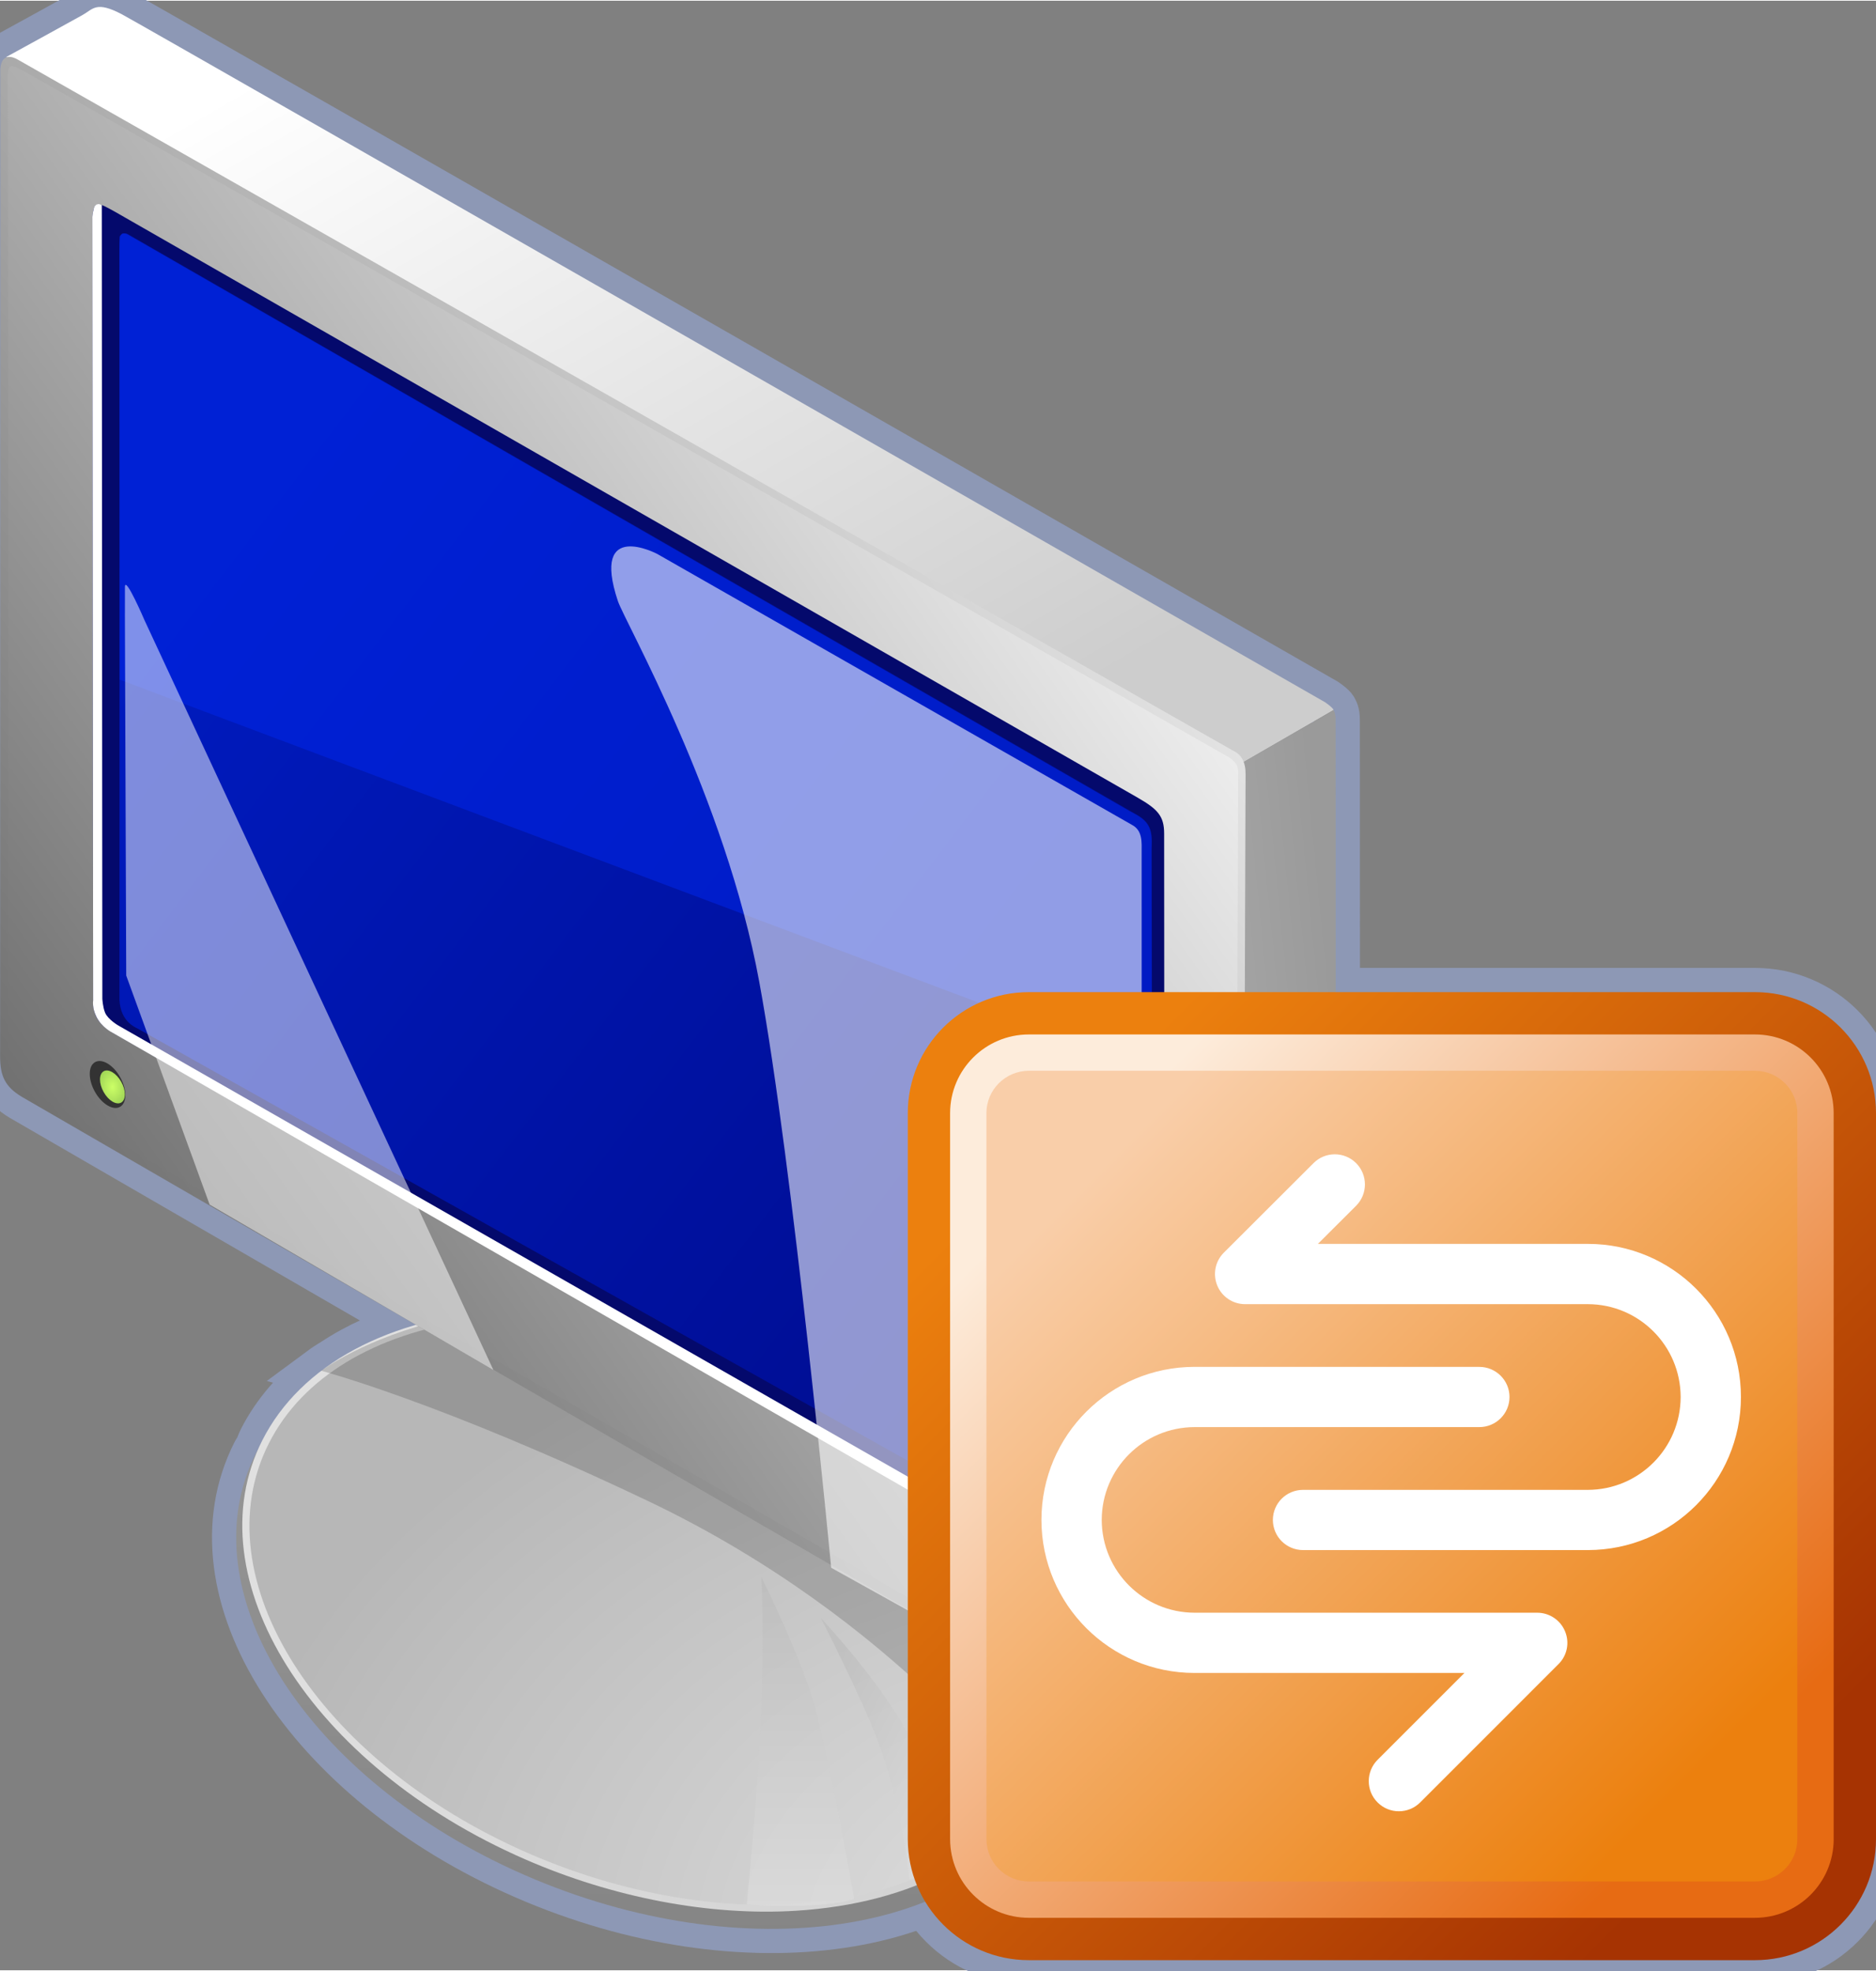 <svg xmlns="http://www.w3.org/2000/svg" xmlns:xlink="http://www.w3.org/1999/xlink" version="1.1" width="0.807" height="0.848" viewBox="0 0 58.128 61.036">
  <rect x="0" y="0" width="58.128" height="61.036" fill="#808080" stroke="none"/>
  <title><![CDATA[Live Meeting Console]]></title>
  <g transform=" scale(1) ">
    <path xmlns="http://www.w3.org/2000/svg" d="  M58.128,56.973 C58.128,59.043 56.449,60.723 54.379,60.723 L31.879,60.723 C29.807,60.723 28.128,59.043 28.128,56.973 L28.128,34.473 C28.128,32.401 29.807,30.723 31.879,30.723 L54.379,30.723 C56.449,30.723 58.128,32.401 58.128,34.473 L58.128,56.973 Z" style="stroke-width: 1.5; stroke: #8d98b5; stroke-dasharray: none; stroke-linecap: butt; stroke-linejoin: miter; fill: none; "/>
    <path xmlns="http://www.w3.org/2000/svg" d="  M41.318,21.982 C41.318,21.982 41.33,21.929 41.056,21.739 C41.056,21.739 4.443,0.771 3.781,0.423 C2.979,0.001 2.893,0.254 2.555,0.444 C2.276,0.601 0.191,1.745 0.191,1.745 L0.224,1.764 C0.085,1.804 0.004,1.951 0.01,2.21 C0.019,2.587 0.003,27.33 0.003,32.708 C0.003,33.319 0.151,33.653 0.682,33.972 C0.787,34.033 6.235,37.187 12.903,41.046 C11.949,41.324 11.089,41.707 10.356,42.193 C10.273,42.242 10.204,42.285 10.148,42.323 C10.123,42.34 10.097,42.354 10.074,42.371 C9.996,42.424 9.953,42.456 9.953,42.456 C9.953,42.456 9.964,42.459 9.968,42.461 C9.181,43.058 8.551,43.778 8.128,44.614 C8.087,44.693 8.063,44.776 8.027,44.856 C7.999,44.909 7.96,44.956 7.934,45.011 C5.771,49.279 9.496,55.133 16.259,58.084 C23.018,61.036 30.251,59.968 32.414,55.7 C32.889,54.761 33.144,53.776 33.179,52.775 C35.763,54.27 37.406,55.219 37.406,55.219 C37.421,55.23 37.439,55.235 37.455,55.241 C37.541,55.27 37.63,55.285 37.716,55.285 C37.858,55.285 37.978,55.246 38.083,55.191 C38.083,55.192 38.08,55.202 38.08,55.202 L41.094,53.477 C41.294,53.386 41.386,53.242 41.398,53.06 L41.385,22.294 C41.389,22.066 41.322,21.985 41.322,21.985" style="stroke-width: 1.5; stroke: #8d98b5; stroke-dasharray: none; stroke-linecap: butt; stroke-linejoin: miter; fill: none; "/>
    <defs xmlns="http://www.w3.org/2000/svg" xmlns:xlink="http://www.w3.org/1999/xlink">
      <linearGradient id="grad3751">
        <stop offset="0%" stop-color="#848484" stop-opacity="1"/>
        <stop offset="100%" stop-color="#9a9a9a" stop-opacity="1"/>
      </linearGradient>
      <linearGradient xlink:href="#grad3751" id="grad3752" x1="0" y1="0" x2="0" y2="1" gradientTransform="rotate(180 .5 .5)" gradientUnits="objectBoundingBox">
  </linearGradient>
    </defs>
    <path xmlns="http://www.w3.org/2000/svg" d="  M7.933,45.011 C10.094,40.743 17.314,39.706 24.089,42.626 C32.423,46.219 34.574,51.431 32.413,55.7 C30.25,59.968 23.017,61.036 16.258,58.085 C9.496,55.133 5.77,49.279 7.933,45.011 Z" style="fill-rule: evenodd; fill: url(#grad3752); "/>
    <defs xmlns="http://www.w3.org/2000/svg">
      <radialGradient id="grad3753" cx="100%" cy="100%" r="100%">
        <stop offset="0%" stop-color="#d0d0d0" stop-opacity="1"/>
        <stop offset="100%" stop-color="#e0e0e0" stop-opacity="1"/>
      </radialGradient>
    </defs>
    <path xmlns="http://www.w3.org/2000/svg" d="  M8.127,44.614 C9.316,42.267 12.063,40.792 15.665,40.569 C18.344,40.403 21.334,40.965 24.086,42.152 C28.522,44.064 31.445,46.583 32.54,49.438 C33.266,51.324 33.157,53.293 32.224,55.134 C31.03,57.49 28.276,58.967 24.668,59.191 C21.988,59.357 19.002,58.79 16.265,57.595 C9.62,54.694 5.971,48.871 8.127,44.614 Z" style="fill-rule: evenodd; fill: url(#grad3753); "/>
    <defs xmlns="http://www.w3.org/2000/svg">
      <radialGradient id="grad3754" cx="100%" cy="100%" r="100%">
        <stop offset="0%" stop-color="#e0e0e0" stop-opacity="1"/>
        <stop offset="100%" stop-color="#b7b7b7" stop-opacity="1"/>
      </radialGradient>
    </defs>
    <path xmlns="http://www.w3.org/2000/svg" d="  M8.332,44.704 C10.437,40.545 17.434,39.52 23.989,42.346 C32.055,45.823 34.127,50.888 32.019,55.046 C29.912,59.203 22.901,60.259 16.359,57.404 C9.819,54.547 6.224,48.862 8.332,44.704 Z" style="fill-rule: evenodd; fill: url(#grad3754); "/>
    <path xmlns="http://www.w3.org/2000/svg" d="  M9.953,42.457 C9.953,42.457 15.428,38.315 24.125,42.16 C37.422,48.041 31.848,55.831 31.848,55.831 C31.848,55.831 27.898,50.221 20.092,46.5 C13.661,43.435 9.953,42.457 9.953,42.457 Z" style="fill-rule: evenodd; fill: #000000; fill-opacity: 0.169; "/>
    <defs xmlns="http://www.w3.org/2000/svg" xmlns:xlink="http://www.w3.org/1999/xlink">
      <linearGradient id="grad3755">
        <stop offset="0%" stop-color="#b7b7b7" stop-opacity="0.522"/>
        <stop offset="100%" stop-color="#e0e0e0" stop-opacity="0.522"/>
      </linearGradient>
      <linearGradient xlink:href="#grad3755" id="grad3756" x1="0" y1="0" x2="0" y2="1" gradientTransform="rotate(-0 .5 .5)" gradientUnits="objectBoundingBox">
  </linearGradient>
    </defs>
    <path xmlns="http://www.w3.org/2000/svg" d="  M23.14,58.99 C23.14,58.99 23.515,55.12 23.582,53.082 C23.683,50.065 23.586,48.843 23.586,48.843 C23.586,48.843 24.848,51.349 25.273,52.965 C25.768,54.839 26.465,58.823 26.465,58.823 C26.465,58.823 25.991,59.007 24.803,59.035 C23.738,59.062 23.14,58.99 23.14,58.99 Z" style="fill-rule: evenodd; fill: url(#grad3756); "/>
    <defs xmlns="http://www.w3.org/2000/svg" xmlns:xlink="http://www.w3.org/1999/xlink">
      <linearGradient id="grad3757">
        <stop offset="0%" stop-color="#b7b7b7" stop-opacity="0.498"/>
        <stop offset="100%" stop-color="#e0e0e0" stop-opacity="0.498"/>
      </linearGradient>
      <linearGradient xlink:href="#grad3757" id="grad3758" x1="0" y1="0" x2="0" y2="1" gradientTransform="rotate(315 .5 .5)" gradientUnits="objectBoundingBox">
  </linearGradient>
    </defs>
    <path xmlns="http://www.w3.org/2000/svg" d="  M28.176,58.218 C28.176,58.218 27.932,55.605 26.98,53.378 C26.322,51.84 25.433,50.12 25.433,50.12 C25.433,50.12 26.847,51.62 27.778,53.1 C28.864,54.824 29.634,57.552 29.634,57.552 C29.634,57.552 29.421,57.752 28.799,58.004 C28.242,58.228 28.176,58.218 28.176,58.218 Z" style="fill-rule: evenodd; fill: url(#grad3758); "/>
    <defs xmlns="http://www.w3.org/2000/svg" xmlns:xlink="http://www.w3.org/1999/xlink">
      <linearGradient id="grad3759">
        <stop offset="0%" stop-color="#cdcdcd" stop-opacity="1"/>
        <stop offset="100%" stop-color="#ffffff" stop-opacity="1"/>
      </linearGradient>
      <linearGradient xlink:href="#grad3759" id="grad3760" x1="0" y1="0" x2="0" y2="1" gradientTransform="rotate(135 .5 .5)" gradientUnits="objectBoundingBox">
  </linearGradient>
    </defs>
    <path xmlns="http://www.w3.org/2000/svg" d="  M2.555,0.444 C2.893,0.254 2.978,0 3.781,0.423 C4.443,0.771 41.056,21.739 41.056,21.739 C41.33,21.929 41.318,21.982 41.318,21.982 L38.356,23.698 L0.191,1.745 C0.191,1.745 2.276,0.601 2.555,0.444 Z" style="fill-rule: evenodd; fill: url(#grad3760); "/>
    <defs xmlns="http://www.w3.org/2000/svg" xmlns:xlink="http://www.w3.org/1999/xlink">
      <linearGradient id="grad3761">
        <stop offset="0%" stop-color="#a9a9a9" stop-opacity="1"/>
        <stop offset="100%" stop-color="#9a9a9a" stop-opacity="1"/>
      </linearGradient>
      <linearGradient xlink:href="#grad3761" id="grad3762" x1="0" y1="0" x2="0" y2="1" gradientTransform="rotate(225 .5 .5)" gradientUnits="objectBoundingBox">
  </linearGradient>
    </defs>
    <path xmlns="http://www.w3.org/2000/svg" d="  M41.396,53.06 C41.383,53.242 41.292,53.386 41.093,53.477 L38.078,55.202 C38.078,55.202 38.209,54.794 38.209,54.559 L38.309,23.944 C38.327,23.803 38.278,23.738 38.278,23.738 L41.321,21.986 C41.321,21.986 41.388,22.066 41.384,22.295 L41.396,53.06 Z" style="fill-rule: evenodd; fill: url(#grad3762); "/>
    <defs xmlns="http://www.w3.org/2000/svg" xmlns:xlink="http://www.w3.org/1999/xlink">
      <linearGradient id="grad3763">
        <stop offset="0%" stop-color="#666666" stop-opacity="1"/>
        <stop offset="100%" stop-color="#eeeeee" stop-opacity="1"/>
      </linearGradient>
      <linearGradient xlink:href="#grad3763" id="grad3764" x1="0" y1="0" x2="0" y2="1" gradientTransform="rotate(225 .5 .5)" gradientUnits="objectBoundingBox">
  </linearGradient>
    </defs>
    <path xmlns="http://www.w3.org/2000/svg" d="  M0.003,32.708 C0.003,27.33 0.019,2.587 0.01,2.21 C0,1.787 0.2,1.624 0.553,1.825 C5.21,4.473 38.209,23.242 38.22,23.248 C38.472,23.366 38.601,23.609 38.594,23.981 L38.489,54.594 C38.452,54.956 38.173,55.285 37.715,55.285 C37.63,55.285 37.541,55.27 37.454,55.241 C37.438,55.235 37.42,55.229 37.405,55.219 C37.405,55.219 0.953,34.134 0.683,33.972 C0.151,33.653 0.003,33.319 0.003,32.708 Z" style="fill-rule: evenodd; fill: url(#grad3764); "/>
    <path xmlns="http://www.w3.org/2000/svg" d="  M36.586,50.548 C36.569,50.663 36.407,50.929 36.113,50.833 L2.945,31.703 C2.845,31.651 2.845,31.564 2.861,31.431 L2.866,6.085 C2.918,5.987 3.04,5.949 3.139,6.002 L36.349,24.816 C36.513,24.941 36.552,25.026 36.538,25.13 L36.586,50.548 Z" style="fill-rule: evenodd; fill: #04096c; "/>
    <defs xmlns="http://www.w3.org/2000/svg" xmlns:xlink="http://www.w3.org/1999/xlink">
      <linearGradient id="grad3765">
        <stop offset="0%" stop-color="#f9f9f9" stop-opacity="1"/>
        <stop offset="100%" stop-color="#656565" stop-opacity="1"/>
      </linearGradient>
      <linearGradient xlink:href="#grad3765" id="grad3766" x1="0" y1="0" x2="0" y2="1" gradientTransform="rotate(45 .5 .5)" gradientUnits="objectBoundingBox">
  </linearGradient>
    </defs>
    <path xmlns="http://www.w3.org/2000/svg" d="  M38.101,23.459 C38.101,23.459 1.246,2.456 0.82,2.228 C0.358,1.982 0.217,1.851 0.236,2.527 C0.252,3.137 0.252,27.976 0.257,32.828 C0.271,33.187 0.35,33.425 0.682,33.653 C1.086,33.926 37.595,54.931 37.595,54.931 C38.007,55.068 38.236,54.741 38.259,54.532 L38.366,23.902 C38.347,23.707 38.33,23.637 38.101,23.459 Z M35.255,50.172 L3.627,32.054 C3.096,31.774 2.886,31.491 2.886,31.034 L2.859,6.849 C2.876,6.124 3.037,6.252 3.569,6.543 L35.255,24.699 C35.873,25.055 36.071,25.268 36.071,25.811 L36.085,49.344 C36.071,50.373 35.867,50.547 35.255,50.172 Z" style="fill-rule: evenodd; fill: url(#grad3766); "/>
    <path xmlns="http://www.w3.org/2000/svg" d="  M36.089,49.587 C36.089,49.587 35.977,50.249 35.479,49.946 C35.124,49.73 3.668,31.759 3.668,31.759 C3.668,31.759 3.34,31.569 3.255,31.358 C3.182,31.177 3.171,30.928 3.171,30.928 L3.154,6.335 C3.154,6.335 3.027,6.242 2.937,6.366 C2.887,6.436 2.862,6.702 2.862,6.702 L2.886,30.983 C2.886,30.983 2.849,31.218 2.99,31.494 C3.154,31.817 3.477,31.976 3.477,31.976 L34.961,50.069 C34.961,50.069 35.59,50.391 35.699,50.382 C35.841,50.371 36.089,50.233 36.089,49.587 Z" style="fill-rule: evenodd; fill: #ffffff; "/>
    <defs xmlns="http://www.w3.org/2000/svg" xmlns:xlink="http://www.w3.org/1999/xlink">
      <linearGradient id="grad3767">
        <stop offset="0%" stop-color="#000d91" stop-opacity="1"/>
        <stop offset="100%" stop-color="#001bbf" stop-opacity="1"/>
      </linearGradient>
      <linearGradient xlink:href="#grad3767" id="grad3768" x1="0" y1="0" x2="0" y2="1" gradientTransform="rotate(135 .5 .5)" gradientUnits="objectBoundingBox">
  </linearGradient>
    </defs>
    <path xmlns="http://www.w3.org/2000/svg" d="  M35.716,49.006 C35.7,49.11 35.552,49.352 35.286,49.264 L4.279,31.86 C4.19,31.813 3.671,31.617 3.701,30.826 L3.706,7.308 C3.754,7.219 3.865,7.185 3.954,7.231 L35.272,25.252 C35.545,25.415 35.708,25.648 35.688,26.083 L35.716,49.006 Z" style="fill-rule: evenodd; fill: url(#grad3768); "/>
    <path xmlns="http://www.w3.org/2000/svg" d="  M35.691,33.066 L3.712,21.041 L3.697,7.677 C3.697,7.158 3.777,7.148 3.998,7.276 L35.028,25.13 C35.605,25.414 35.717,25.637 35.677,26.296 L35.691,33.066 Z" style="fill-rule: evenodd; fill: #0025e7; fill-opacity: 0.569; "/>
    <defs xmlns="http://www.w3.org/2000/svg" xmlns:xlink="http://www.w3.org/1999/xlink">
      <linearGradient id="grad3769">
        <stop offset="0%" stop-color="#ffffff" stop-opacity="0.569"/>
        <stop offset="100%" stop-color="#ffffff" stop-opacity="0.569"/>
      </linearGradient>
      <linearGradient xlink:href="#grad3769" id="grad3770" x1="0" y1="0" x2="0" y2="1" gradientTransform="rotate(180 .5 .5)" gradientUnits="objectBoundingBox">
  </linearGradient>
    </defs>
    <path xmlns="http://www.w3.org/2000/svg" d="  M35.377,53.914 L25.754,48.562 C25.754,48.562 24.578,36.121 23.525,30.401 C22.475,24.689 19.359,19.244 19.145,18.604 C18.295,16.049 20.363,17.143 20.363,17.143 L35.072,25.539 C35.41,25.717 35.374,26.08 35.374,26.401 L35.377,53.914 Z" style="fill-rule: evenodd; fill: url(#grad3770); "/>
    <defs xmlns="http://www.w3.org/2000/svg" xmlns:xlink="http://www.w3.org/1999/xlink">
      <linearGradient id="grad3771">
        <stop offset="0%" stop-color="#ffffff" stop-opacity="0.498"/>
        <stop offset="100%" stop-color="#ffffff" stop-opacity="0.498"/>
      </linearGradient>
      <linearGradient xlink:href="#grad3771" id="grad3772" x1="0" y1="0" x2="0" y2="1" gradientTransform="rotate(180 .5 .5)" gradientUnits="objectBoundingBox">
  </linearGradient>
    </defs>
    <path xmlns="http://www.w3.org/2000/svg" d="  M4.479,19.201 L15.287,42.431 L6.496,37.309 L3.911,30.21 L3.87,19.038 C3.87,19.038 3.871,19.046 3.871,18.169 C3.871,17.782 4.479,19.201 4.479,19.201 Z" style="fill-rule: evenodd; fill: url(#grad3772); "/>
    <path xmlns="http://www.w3.org/2000/svg" d="  M2.942,32.895 C3.156,32.769 3.506,32.974 3.721,33.356 C3.937,33.738 3.938,34.15 3.723,34.276 C3.509,34.403 3.159,34.196 2.943,33.815 C2.728,33.433 2.726,33.021 2.942,32.895 Z" style="fill-rule: evenodd; fill: #333333; "/>
    <defs xmlns="http://www.w3.org/2000/svg">
      <radialGradient id="grad3773" cx="50%" cy="50%" r="100%">
        <stop offset="0%" stop-color="#ccff66" stop-opacity="1"/>
        <stop offset="100%" stop-color="#7ab04a" stop-opacity="1"/>
      </radialGradient>
    </defs>
    <path xmlns="http://www.w3.org/2000/svg" d="  M3.21,33.176 C3.36,33.089 3.604,33.233 3.755,33.5 C3.907,33.768 3.907,34.055 3.757,34.145 C3.607,34.233 3.362,34.087 3.212,33.821 C3.061,33.554 3.061,33.266 3.21,33.176 Z" style="fill-rule: evenodd; fill: url(#grad3773); "/>
    <defs xmlns="http://www.w3.org/2000/svg" xmlns:xlink="http://www.w3.org/1999/xlink">
      <linearGradient id="grad3774">
        <stop offset="0%" stop-color="#a63302" stop-opacity="1"/>
        <stop offset="100%" stop-color="#ec800e" stop-opacity="1"/>
      </linearGradient>
      <linearGradient xlink:href="#grad3774" id="grad3775" x1="0" y1="0" x2="0" y2="1" gradientTransform="rotate(135 .5 .5)" gradientUnits="objectBoundingBox">
  </linearGradient>
    </defs>
    <path xmlns="http://www.w3.org/2000/svg" d="  M58.128,56.973 C58.128,59.043 56.449,60.723 54.379,60.723 L31.879,60.723 C29.807,60.723 28.128,59.043 28.128,56.973 L28.128,34.473 C28.128,32.401 29.807,30.723 31.879,30.723 L54.379,30.723 C56.449,30.723 58.128,32.401 58.128,34.473 L58.128,56.973 Z" style="fill-rule: evenodd; fill: url(#grad3775); "/>
    <defs xmlns="http://www.w3.org/2000/svg" xmlns:xlink="http://www.w3.org/1999/xlink">
      <linearGradient id="grad3776">
        <stop offset="0%" stop-color="#ec800e" stop-opacity="1"/>
        <stop offset="100%" stop-color="#f9cea9" stop-opacity="1"/>
      </linearGradient>
      <linearGradient xlink:href="#grad3776" id="grad3777" x1="0" y1="0" x2="0" y2="1" gradientTransform="rotate(135 .5 .5)" gradientUnits="objectBoundingBox">
  </linearGradient>
    </defs>
    <path xmlns="http://www.w3.org/2000/svg" d="  M56.254,56.973 C56.254,58.007 55.414,58.848 54.379,58.848 L31.879,58.848 C30.843,58.848 30.002,58.007 30.002,56.973 L30.002,34.473 C30.002,33.437 30.843,32.598 31.879,32.598 L54.379,32.598 C55.414,32.598 56.254,33.437 56.254,34.473 L56.254,56.973 Z" style="fill-rule: evenodd; fill: url(#grad3777); "/>
    <defs xmlns="http://www.w3.org/2000/svg" xmlns:xlink="http://www.w3.org/1999/xlink">
      <linearGradient id="grad3778">
        <stop offset="0%" stop-color="#e76b13" stop-opacity="1"/>
        <stop offset="100%" stop-color="#fdecdb" stop-opacity="1"/>
      </linearGradient>
      <linearGradient xlink:href="#grad3778" id="grad3779" x1="0" y1="0" x2="0" y2="1" gradientTransform="rotate(135 .5 .5)" gradientUnits="objectBoundingBox">
  </linearGradient>
    </defs>
    <path xmlns="http://www.w3.org/2000/svg" d="  M31.879,59.41 C30.532,59.41 29.441,58.319 29.439,56.971 L29.439,34.473 C29.439,33.127 30.532,32.036 31.879,32.035 L54.377,32.035 C55.724,32.036 56.816,33.127 56.816,34.473 L56.816,56.971 L56.817,56.971 C56.816,58.319 55.724,59.41 54.377,59.41 L31.879,59.41 Z M30.564,34.473 L30.565,56.971 C30.565,57.697 31.154,58.283 31.879,58.284 L54.377,58.284 C55.102,58.283 55.691,57.697 55.691,56.971 L55.691,34.473 C55.691,33.748 55.104,33.162 54.377,33.16 L31.879,33.16 C31.154,33.162 30.565,33.748 30.564,34.473 Z" style="fill-rule: evenodd; fill: url(#grad3779); "/>
    <path xmlns="http://www.w3.org/2000/svg" d="  M42.684,55.834 C42.32,55.47 42.32,54.88 42.684,54.514 L45.375,51.822 L37.014,51.822 C34.394,51.822 32.271,49.7 32.269,47.079 C32.271,44.46 34.393,42.337 37.014,42.336 L45.838,42.337 C46.352,42.337 46.772,42.755 46.772,43.27 C46.772,43.786 46.352,44.203 45.838,44.203 L37.014,44.203 C35.427,44.206 34.141,45.491 34.137,47.079 C34.141,48.667 35.427,49.952 37.014,49.955 L47.631,49.955 C48.008,49.955 48.349,50.183 48.493,50.532 C48.639,50.881 48.559,51.282 48.29,51.548 L44.005,55.834 C43.822,56.017 43.584,56.108 43.345,56.108 C43.106,56.109 42.868,56.018 42.684,55.834 Z" style="fill-rule: evenodd; fill: #ffffff; "/>
    <path xmlns="http://www.w3.org/2000/svg" d="  M40.374,48.014 C39.859,48.014 39.44,47.596 39.44,47.08 C39.44,46.565 39.859,46.148 40.374,46.148 L49.199,46.148 C50.786,46.145 52.072,44.858 52.075,43.27 C52.072,41.681 50.786,40.396 49.199,40.393 L38.58,40.393 C38.201,40.393 37.861,40.166 37.717,39.816 C37.574,39.467 37.652,39.065 37.92,38.798 L40.7,36.022 C41.063,35.658 41.654,35.658 42.02,36.023 C42.383,36.387 42.383,36.978 42.02,37.343 L40.835,38.525 L49.199,38.525 C51.82,38.525 53.943,40.649 53.943,43.27 C53.941,45.891 51.82,48.013 49.199,48.014 L40.374,48.014 Z" style="fill-rule: evenodd; fill: #ffffff; "/>
    <!--converted by libvisio2svg-->
  </g>
</svg>
